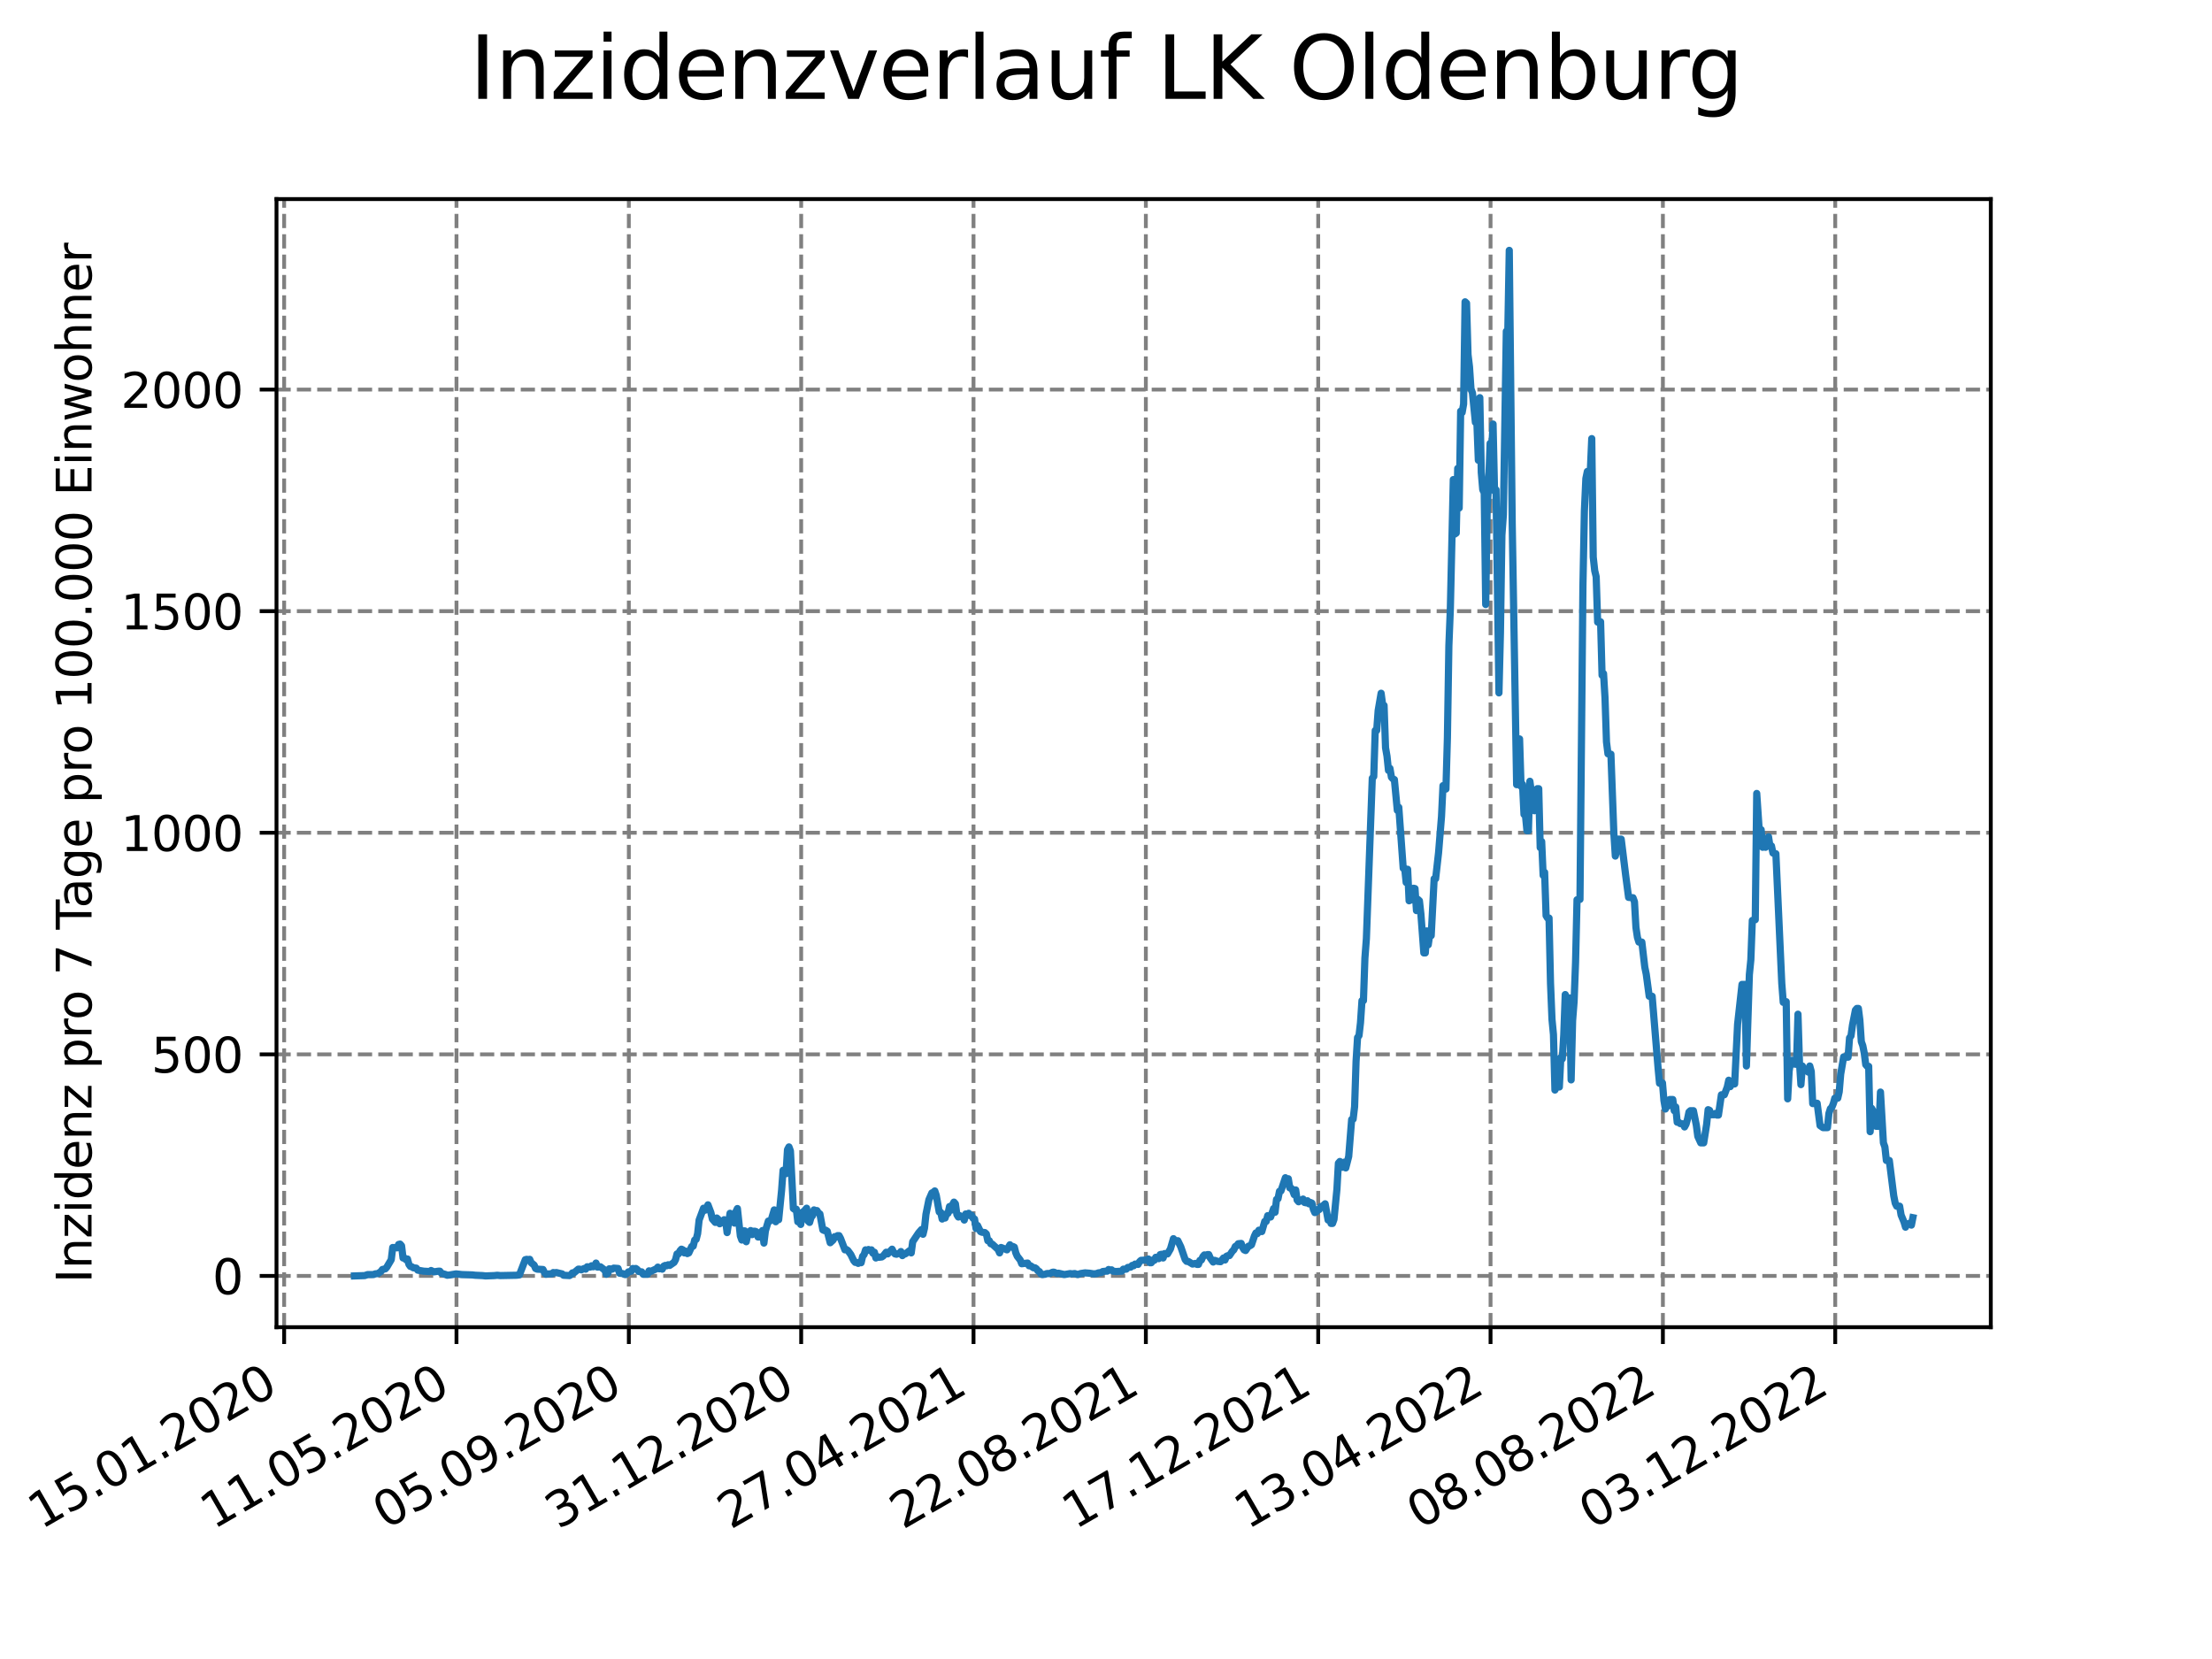 <?xml version="1.0" encoding="utf-8" standalone="no"?>
<!DOCTYPE svg PUBLIC "-//W3C//DTD SVG 1.1//EN"
  "http://www.w3.org/Graphics/SVG/1.1/DTD/svg11.dtd">
<svg xmlns:xlink="http://www.w3.org/1999/xlink" width="460.8pt" height="345.6pt" viewBox="0 0 460.8 345.6" xmlns="http://www.w3.org/2000/svg" version="1.1">
 <defs>
  <style type="text/css">*{stroke-linejoin: round; stroke-linecap: butt}</style>
 </defs>
 <g id="figure_1">
  <g id="patch_1">
   <path d="M 0 345.6 
L 460.8 345.6 
L 460.8 0 
L 0 0 
z
" style="fill: #ffffff"/>
  </g>
  <g id="axes_1">
   <g id="patch_2">
    <path d="M 57.6 276.48 
L 414.72 276.48 
L 414.72 41.472 
L 57.6 41.472 
z
" style="fill: #ffffff"/>
   </g>
   <g id="matplotlib.axis_1">
    <g id="xtick_1">
     <g id="line2d_1">
      <path d="M 59.193 276.48 
L 59.193 41.472 
" clip-path="url(#peb4f6ce5a4)" style="fill: none; stroke-dasharray: 2.96,1.28; stroke-dashoffset: 0; stroke: #808080; stroke-width: 0.8"/>
     </g>
     <g id="line2d_2">
      <defs>
       <path id="m818d889119" d="M 0 0 
L 0 3.5 
" style="stroke: #000000; stroke-width: 0.8"/>
      </defs>
      <g>
       <use xlink:href="#m818d889119" x="59.193" y="276.48" style="stroke: #000000; stroke-width: 0.8"/>
      </g>
     </g>
     <g id="text_1">
      <!-- 15.01.2020 -->
      <g transform="translate(8.568 318.689) rotate(-30) scale(0.1 -0.1)">
       <defs>
        <path id="DejaVuSans-31" d="M 794 531 
L 1825 531 
L 1825 4091 
L 703 3866 
L 703 4441 
L 1819 4666 
L 2450 4666 
L 2450 531 
L 3481 531 
L 3481 0 
L 794 0 
L 794 531 
z
" transform="scale(0.016)"/>
        <path id="DejaVuSans-35" d="M 691 4666 
L 3169 4666 
L 3169 4134 
L 1269 4134 
L 1269 2991 
Q 1406 3038 1543 3061 
Q 1681 3084 1819 3084 
Q 2600 3084 3056 2656 
Q 3513 2228 3513 1497 
Q 3513 744 3044 326 
Q 2575 -91 1722 -91 
Q 1428 -91 1123 -41 
Q 819 9 494 109 
L 494 744 
Q 775 591 1075 516 
Q 1375 441 1709 441 
Q 2250 441 2565 725 
Q 2881 1009 2881 1497 
Q 2881 1984 2565 2268 
Q 2250 2553 1709 2553 
Q 1456 2553 1204 2497 
Q 953 2441 691 2322 
L 691 4666 
z
" transform="scale(0.016)"/>
        <path id="DejaVuSans-2e" d="M 684 794 
L 1344 794 
L 1344 0 
L 684 0 
L 684 794 
z
" transform="scale(0.016)"/>
        <path id="DejaVuSans-30" d="M 2034 4250 
Q 1547 4250 1301 3770 
Q 1056 3291 1056 2328 
Q 1056 1369 1301 889 
Q 1547 409 2034 409 
Q 2525 409 2770 889 
Q 3016 1369 3016 2328 
Q 3016 3291 2770 3770 
Q 2525 4250 2034 4250 
z
M 2034 4750 
Q 2819 4750 3233 4129 
Q 3647 3509 3647 2328 
Q 3647 1150 3233 529 
Q 2819 -91 2034 -91 
Q 1250 -91 836 529 
Q 422 1150 422 2328 
Q 422 3509 836 4129 
Q 1250 4750 2034 4750 
z
" transform="scale(0.016)"/>
        <path id="DejaVuSans-32" d="M 1228 531 
L 3431 531 
L 3431 0 
L 469 0 
L 469 531 
Q 828 903 1448 1529 
Q 2069 2156 2228 2338 
Q 2531 2678 2651 2914 
Q 2772 3150 2772 3378 
Q 2772 3750 2511 3984 
Q 2250 4219 1831 4219 
Q 1534 4219 1204 4116 
Q 875 4013 500 3803 
L 500 4441 
Q 881 4594 1212 4672 
Q 1544 4750 1819 4750 
Q 2544 4750 2975 4387 
Q 3406 4025 3406 3419 
Q 3406 3131 3298 2873 
Q 3191 2616 2906 2266 
Q 2828 2175 2409 1742 
Q 1991 1309 1228 531 
z
" transform="scale(0.016)"/>
       </defs>
       <use xlink:href="#DejaVuSans-31"/>
       <use xlink:href="#DejaVuSans-35" x="63.623"/>
       <use xlink:href="#DejaVuSans-2e" x="127.246"/>
       <use xlink:href="#DejaVuSans-30" x="159.033"/>
       <use xlink:href="#DejaVuSans-31" x="222.656"/>
       <use xlink:href="#DejaVuSans-2e" x="286.279"/>
       <use xlink:href="#DejaVuSans-32" x="318.066"/>
       <use xlink:href="#DejaVuSans-30" x="381.689"/>
       <use xlink:href="#DejaVuSans-32" x="445.312"/>
       <use xlink:href="#DejaVuSans-30" x="508.936"/>
      </g>
     </g>
    </g>
    <g id="xtick_2">
     <g id="line2d_3">
      <path d="M 95.095 276.48 
L 95.095 41.472 
" clip-path="url(#peb4f6ce5a4)" style="fill: none; stroke-dasharray: 2.96,1.28; stroke-dashoffset: 0; stroke: #808080; stroke-width: 0.8"/>
     </g>
     <g id="line2d_4">
      <g>
       <use xlink:href="#m818d889119" x="95.095" y="276.48" style="stroke: #000000; stroke-width: 0.8"/>
      </g>
     </g>
     <g id="text_2">
      <!-- 11.05.2020 -->
      <g transform="translate(44.47 318.689) rotate(-30) scale(0.1 -0.1)">
       <use xlink:href="#DejaVuSans-31"/>
       <use xlink:href="#DejaVuSans-31" x="63.623"/>
       <use xlink:href="#DejaVuSans-2e" x="127.246"/>
       <use xlink:href="#DejaVuSans-30" x="159.033"/>
       <use xlink:href="#DejaVuSans-35" x="222.656"/>
       <use xlink:href="#DejaVuSans-2e" x="286.279"/>
       <use xlink:href="#DejaVuSans-32" x="318.066"/>
       <use xlink:href="#DejaVuSans-30" x="381.689"/>
       <use xlink:href="#DejaVuSans-32" x="445.312"/>
       <use xlink:href="#DejaVuSans-30" x="508.936"/>
      </g>
     </g>
    </g>
    <g id="xtick_3">
     <g id="line2d_5">
      <path d="M 130.998 276.48 
L 130.998 41.472 
" clip-path="url(#peb4f6ce5a4)" style="fill: none; stroke-dasharray: 2.96,1.28; stroke-dashoffset: 0; stroke: #808080; stroke-width: 0.8"/>
     </g>
     <g id="line2d_6">
      <g>
       <use xlink:href="#m818d889119" x="130.998" y="276.48" style="stroke: #000000; stroke-width: 0.8"/>
      </g>
     </g>
     <g id="text_3">
      <!-- 05.09.2020 -->
      <g transform="translate(80.372 318.689) rotate(-30) scale(0.1 -0.1)">
       <defs>
        <path id="DejaVuSans-39" d="M 703 97 
L 703 672 
Q 941 559 1184 500 
Q 1428 441 1663 441 
Q 2288 441 2617 861 
Q 2947 1281 2994 2138 
Q 2813 1869 2534 1725 
Q 2256 1581 1919 1581 
Q 1219 1581 811 2004 
Q 403 2428 403 3163 
Q 403 3881 828 4315 
Q 1253 4750 1959 4750 
Q 2769 4750 3195 4129 
Q 3622 3509 3622 2328 
Q 3622 1225 3098 567 
Q 2575 -91 1691 -91 
Q 1453 -91 1209 -44 
Q 966 3 703 97 
z
M 1959 2075 
Q 2384 2075 2632 2365 
Q 2881 2656 2881 3163 
Q 2881 3666 2632 3958 
Q 2384 4250 1959 4250 
Q 1534 4250 1286 3958 
Q 1038 3666 1038 3163 
Q 1038 2656 1286 2365 
Q 1534 2075 1959 2075 
z
" transform="scale(0.016)"/>
       </defs>
       <use xlink:href="#DejaVuSans-30"/>
       <use xlink:href="#DejaVuSans-35" x="63.623"/>
       <use xlink:href="#DejaVuSans-2e" x="127.246"/>
       <use xlink:href="#DejaVuSans-30" x="159.033"/>
       <use xlink:href="#DejaVuSans-39" x="222.656"/>
       <use xlink:href="#DejaVuSans-2e" x="286.279"/>
       <use xlink:href="#DejaVuSans-32" x="318.066"/>
       <use xlink:href="#DejaVuSans-30" x="381.689"/>
       <use xlink:href="#DejaVuSans-32" x="445.312"/>
       <use xlink:href="#DejaVuSans-30" x="508.936"/>
      </g>
     </g>
    </g>
    <g id="xtick_4">
     <g id="line2d_7">
      <path d="M 166.9 276.48 
L 166.9 41.472 
" clip-path="url(#peb4f6ce5a4)" style="fill: none; stroke-dasharray: 2.96,1.28; stroke-dashoffset: 0; stroke: #808080; stroke-width: 0.8"/>
     </g>
     <g id="line2d_8">
      <g>
       <use xlink:href="#m818d889119" x="166.9" y="276.48" style="stroke: #000000; stroke-width: 0.8"/>
      </g>
     </g>
     <g id="text_4">
      <!-- 31.12.2020 -->
      <g transform="translate(116.275 318.689) rotate(-30) scale(0.1 -0.1)">
       <defs>
        <path id="DejaVuSans-33" d="M 2597 2516 
Q 3050 2419 3304 2112 
Q 3559 1806 3559 1356 
Q 3559 666 3084 287 
Q 2609 -91 1734 -91 
Q 1441 -91 1130 -33 
Q 819 25 488 141 
L 488 750 
Q 750 597 1062 519 
Q 1375 441 1716 441 
Q 2309 441 2620 675 
Q 2931 909 2931 1356 
Q 2931 1769 2642 2001 
Q 2353 2234 1838 2234 
L 1294 2234 
L 1294 2753 
L 1863 2753 
Q 2328 2753 2575 2939 
Q 2822 3125 2822 3475 
Q 2822 3834 2567 4026 
Q 2313 4219 1838 4219 
Q 1578 4219 1281 4162 
Q 984 4106 628 3988 
L 628 4550 
Q 988 4650 1302 4700 
Q 1616 4750 1894 4750 
Q 2613 4750 3031 4423 
Q 3450 4097 3450 3541 
Q 3450 3153 3228 2886 
Q 3006 2619 2597 2516 
z
" transform="scale(0.016)"/>
       </defs>
       <use xlink:href="#DejaVuSans-33"/>
       <use xlink:href="#DejaVuSans-31" x="63.623"/>
       <use xlink:href="#DejaVuSans-2e" x="127.246"/>
       <use xlink:href="#DejaVuSans-31" x="159.033"/>
       <use xlink:href="#DejaVuSans-32" x="222.656"/>
       <use xlink:href="#DejaVuSans-2e" x="286.279"/>
       <use xlink:href="#DejaVuSans-32" x="318.066"/>
       <use xlink:href="#DejaVuSans-30" x="381.689"/>
       <use xlink:href="#DejaVuSans-32" x="445.312"/>
       <use xlink:href="#DejaVuSans-30" x="508.936"/>
      </g>
     </g>
    </g>
    <g id="xtick_5">
     <g id="line2d_9">
      <path d="M 202.802 276.48 
L 202.802 41.472 
" clip-path="url(#peb4f6ce5a4)" style="fill: none; stroke-dasharray: 2.96,1.28; stroke-dashoffset: 0; stroke: #808080; stroke-width: 0.8"/>
     </g>
     <g id="line2d_10">
      <g>
       <use xlink:href="#m818d889119" x="202.802" y="276.48" style="stroke: #000000; stroke-width: 0.8"/>
      </g>
     </g>
     <g id="text_5">
      <!-- 27.04.2021 -->
      <g transform="translate(152.177 318.689) rotate(-30) scale(0.1 -0.1)">
       <defs>
        <path id="DejaVuSans-37" d="M 525 4666 
L 3525 4666 
L 3525 4397 
L 1831 0 
L 1172 0 
L 2766 4134 
L 525 4134 
L 525 4666 
z
" transform="scale(0.016)"/>
        <path id="DejaVuSans-34" d="M 2419 4116 
L 825 1625 
L 2419 1625 
L 2419 4116 
z
M 2253 4666 
L 3047 4666 
L 3047 1625 
L 3713 1625 
L 3713 1100 
L 3047 1100 
L 3047 0 
L 2419 0 
L 2419 1100 
L 313 1100 
L 313 1709 
L 2253 4666 
z
" transform="scale(0.016)"/>
       </defs>
       <use xlink:href="#DejaVuSans-32"/>
       <use xlink:href="#DejaVuSans-37" x="63.623"/>
       <use xlink:href="#DejaVuSans-2e" x="127.246"/>
       <use xlink:href="#DejaVuSans-30" x="159.033"/>
       <use xlink:href="#DejaVuSans-34" x="222.656"/>
       <use xlink:href="#DejaVuSans-2e" x="286.279"/>
       <use xlink:href="#DejaVuSans-32" x="318.066"/>
       <use xlink:href="#DejaVuSans-30" x="381.689"/>
       <use xlink:href="#DejaVuSans-32" x="445.312"/>
       <use xlink:href="#DejaVuSans-31" x="508.936"/>
      </g>
     </g>
    </g>
    <g id="xtick_6">
     <g id="line2d_11">
      <path d="M 238.704 276.48 
L 238.704 41.472 
" clip-path="url(#peb4f6ce5a4)" style="fill: none; stroke-dasharray: 2.96,1.28; stroke-dashoffset: 0; stroke: #808080; stroke-width: 0.8"/>
     </g>
     <g id="line2d_12">
      <g>
       <use xlink:href="#m818d889119" x="238.704" y="276.48" style="stroke: #000000; stroke-width: 0.8"/>
      </g>
     </g>
     <g id="text_6">
      <!-- 22.08.2021 -->
      <g transform="translate(188.079 318.689) rotate(-30) scale(0.1 -0.1)">
       <defs>
        <path id="DejaVuSans-38" d="M 2034 2216 
Q 1584 2216 1326 1975 
Q 1069 1734 1069 1313 
Q 1069 891 1326 650 
Q 1584 409 2034 409 
Q 2484 409 2743 651 
Q 3003 894 3003 1313 
Q 3003 1734 2745 1975 
Q 2488 2216 2034 2216 
z
M 1403 2484 
Q 997 2584 770 2862 
Q 544 3141 544 3541 
Q 544 4100 942 4425 
Q 1341 4750 2034 4750 
Q 2731 4750 3128 4425 
Q 3525 4100 3525 3541 
Q 3525 3141 3298 2862 
Q 3072 2584 2669 2484 
Q 3125 2378 3379 2068 
Q 3634 1759 3634 1313 
Q 3634 634 3220 271 
Q 2806 -91 2034 -91 
Q 1263 -91 848 271 
Q 434 634 434 1313 
Q 434 1759 690 2068 
Q 947 2378 1403 2484 
z
M 1172 3481 
Q 1172 3119 1398 2916 
Q 1625 2713 2034 2713 
Q 2441 2713 2670 2916 
Q 2900 3119 2900 3481 
Q 2900 3844 2670 4047 
Q 2441 4250 2034 4250 
Q 1625 4250 1398 4047 
Q 1172 3844 1172 3481 
z
" transform="scale(0.016)"/>
       </defs>
       <use xlink:href="#DejaVuSans-32"/>
       <use xlink:href="#DejaVuSans-32" x="63.623"/>
       <use xlink:href="#DejaVuSans-2e" x="127.246"/>
       <use xlink:href="#DejaVuSans-30" x="159.033"/>
       <use xlink:href="#DejaVuSans-38" x="222.656"/>
       <use xlink:href="#DejaVuSans-2e" x="286.279"/>
       <use xlink:href="#DejaVuSans-32" x="318.066"/>
       <use xlink:href="#DejaVuSans-30" x="381.689"/>
       <use xlink:href="#DejaVuSans-32" x="445.312"/>
       <use xlink:href="#DejaVuSans-31" x="508.936"/>
      </g>
     </g>
    </g>
    <g id="xtick_7">
     <g id="line2d_13">
      <path d="M 274.607 276.48 
L 274.607 41.472 
" clip-path="url(#peb4f6ce5a4)" style="fill: none; stroke-dasharray: 2.96,1.28; stroke-dashoffset: 0; stroke: #808080; stroke-width: 0.8"/>
     </g>
     <g id="line2d_14">
      <g>
       <use xlink:href="#m818d889119" x="274.607" y="276.48" style="stroke: #000000; stroke-width: 0.8"/>
      </g>
     </g>
     <g id="text_7">
      <!-- 17.12.2021 -->
      <g transform="translate(223.981 318.689) rotate(-30) scale(0.1 -0.1)">
       <use xlink:href="#DejaVuSans-31"/>
       <use xlink:href="#DejaVuSans-37" x="63.623"/>
       <use xlink:href="#DejaVuSans-2e" x="127.246"/>
       <use xlink:href="#DejaVuSans-31" x="159.033"/>
       <use xlink:href="#DejaVuSans-32" x="222.656"/>
       <use xlink:href="#DejaVuSans-2e" x="286.279"/>
       <use xlink:href="#DejaVuSans-32" x="318.066"/>
       <use xlink:href="#DejaVuSans-30" x="381.689"/>
       <use xlink:href="#DejaVuSans-32" x="445.312"/>
       <use xlink:href="#DejaVuSans-31" x="508.936"/>
      </g>
     </g>
    </g>
    <g id="xtick_8">
     <g id="line2d_15">
      <path d="M 310.509 276.48 
L 310.509 41.472 
" clip-path="url(#peb4f6ce5a4)" style="fill: none; stroke-dasharray: 2.96,1.28; stroke-dashoffset: 0; stroke: #808080; stroke-width: 0.8"/>
     </g>
     <g id="line2d_16">
      <g>
       <use xlink:href="#m818d889119" x="310.509" y="276.48" style="stroke: #000000; stroke-width: 0.8"/>
      </g>
     </g>
     <g id="text_8">
      <!-- 13.04.2022 -->
      <g transform="translate(259.884 318.689) rotate(-30) scale(0.1 -0.1)">
       <use xlink:href="#DejaVuSans-31"/>
       <use xlink:href="#DejaVuSans-33" x="63.623"/>
       <use xlink:href="#DejaVuSans-2e" x="127.246"/>
       <use xlink:href="#DejaVuSans-30" x="159.033"/>
       <use xlink:href="#DejaVuSans-34" x="222.656"/>
       <use xlink:href="#DejaVuSans-2e" x="286.279"/>
       <use xlink:href="#DejaVuSans-32" x="318.066"/>
       <use xlink:href="#DejaVuSans-30" x="381.689"/>
       <use xlink:href="#DejaVuSans-32" x="445.312"/>
       <use xlink:href="#DejaVuSans-32" x="508.936"/>
      </g>
     </g>
    </g>
    <g id="xtick_9">
     <g id="line2d_17">
      <path d="M 346.411 276.48 
L 346.411 41.472 
" clip-path="url(#peb4f6ce5a4)" style="fill: none; stroke-dasharray: 2.96,1.28; stroke-dashoffset: 0; stroke: #808080; stroke-width: 0.8"/>
     </g>
     <g id="line2d_18">
      <g>
       <use xlink:href="#m818d889119" x="346.411" y="276.48" style="stroke: #000000; stroke-width: 0.8"/>
      </g>
     </g>
     <g id="text_9">
      <!-- 08.08.2022 -->
      <g transform="translate(295.786 318.689) rotate(-30) scale(0.1 -0.1)">
       <use xlink:href="#DejaVuSans-30"/>
       <use xlink:href="#DejaVuSans-38" x="63.623"/>
       <use xlink:href="#DejaVuSans-2e" x="127.246"/>
       <use xlink:href="#DejaVuSans-30" x="159.033"/>
       <use xlink:href="#DejaVuSans-38" x="222.656"/>
       <use xlink:href="#DejaVuSans-2e" x="286.279"/>
       <use xlink:href="#DejaVuSans-32" x="318.066"/>
       <use xlink:href="#DejaVuSans-30" x="381.689"/>
       <use xlink:href="#DejaVuSans-32" x="445.312"/>
       <use xlink:href="#DejaVuSans-32" x="508.936"/>
      </g>
     </g>
    </g>
    <g id="xtick_10">
     <g id="line2d_19">
      <path d="M 382.313 276.48 
L 382.313 41.472 
" clip-path="url(#peb4f6ce5a4)" style="fill: none; stroke-dasharray: 2.96,1.28; stroke-dashoffset: 0; stroke: #808080; stroke-width: 0.8"/>
     </g>
     <g id="line2d_20">
      <g>
       <use xlink:href="#m818d889119" x="382.313" y="276.48" style="stroke: #000000; stroke-width: 0.8"/>
      </g>
     </g>
     <g id="text_10">
      <!-- 03.12.2022 -->
      <g transform="translate(331.688 318.689) rotate(-30) scale(0.1 -0.1)">
       <use xlink:href="#DejaVuSans-30"/>
       <use xlink:href="#DejaVuSans-33" x="63.623"/>
       <use xlink:href="#DejaVuSans-2e" x="127.246"/>
       <use xlink:href="#DejaVuSans-31" x="159.033"/>
       <use xlink:href="#DejaVuSans-32" x="222.656"/>
       <use xlink:href="#DejaVuSans-2e" x="286.279"/>
       <use xlink:href="#DejaVuSans-32" x="318.066"/>
       <use xlink:href="#DejaVuSans-30" x="381.689"/>
       <use xlink:href="#DejaVuSans-32" x="445.312"/>
       <use xlink:href="#DejaVuSans-32" x="508.936"/>
      </g>
     </g>
    </g>
   </g>
   <g id="matplotlib.axis_2">
    <g id="ytick_1">
     <g id="line2d_21">
      <path d="M 57.6 265.798 
L 414.72 265.798 
" clip-path="url(#peb4f6ce5a4)" style="fill: none; stroke-dasharray: 2.96,1.28; stroke-dashoffset: 0; stroke: #808080; stroke-width: 0.8"/>
     </g>
     <g id="line2d_22">
      <defs>
       <path id="m76c44e32e1" d="M 0 0 
L -3.5 0 
" style="stroke: #000000; stroke-width: 0.8"/>
      </defs>
      <g>
       <use xlink:href="#m76c44e32e1" x="57.6" y="265.798" style="stroke: #000000; stroke-width: 0.8"/>
      </g>
     </g>
     <g id="text_11">
      <!-- 0 -->
      <g transform="translate(44.237 269.597) scale(0.1 -0.1)">
       <use xlink:href="#DejaVuSans-30"/>
      </g>
     </g>
    </g>
    <g id="ytick_2">
     <g id="line2d_23">
      <path d="M 57.6 219.638 
L 414.72 219.638 
" clip-path="url(#peb4f6ce5a4)" style="fill: none; stroke-dasharray: 2.96,1.28; stroke-dashoffset: 0; stroke: #808080; stroke-width: 0.8"/>
     </g>
     <g id="line2d_24">
      <g>
       <use xlink:href="#m76c44e32e1" x="57.6" y="219.638" style="stroke: #000000; stroke-width: 0.8"/>
      </g>
     </g>
     <g id="text_12">
      <!-- 500 -->
      <g transform="translate(31.512 223.437) scale(0.1 -0.1)">
       <use xlink:href="#DejaVuSans-35"/>
       <use xlink:href="#DejaVuSans-30" x="63.623"/>
       <use xlink:href="#DejaVuSans-30" x="127.246"/>
      </g>
     </g>
    </g>
    <g id="ytick_3">
     <g id="line2d_25">
      <path d="M 57.6 173.478 
L 414.72 173.478 
" clip-path="url(#peb4f6ce5a4)" style="fill: none; stroke-dasharray: 2.96,1.28; stroke-dashoffset: 0; stroke: #808080; stroke-width: 0.8"/>
     </g>
     <g id="line2d_26">
      <g>
       <use xlink:href="#m76c44e32e1" x="57.6" y="173.478" style="stroke: #000000; stroke-width: 0.8"/>
      </g>
     </g>
     <g id="text_13">
      <!-- 1000 -->
      <g transform="translate(25.15 177.277) scale(0.1 -0.1)">
       <use xlink:href="#DejaVuSans-31"/>
       <use xlink:href="#DejaVuSans-30" x="63.623"/>
       <use xlink:href="#DejaVuSans-30" x="127.246"/>
       <use xlink:href="#DejaVuSans-30" x="190.869"/>
      </g>
     </g>
    </g>
    <g id="ytick_4">
     <g id="line2d_27">
      <path d="M 57.6 127.317 
L 414.72 127.317 
" clip-path="url(#peb4f6ce5a4)" style="fill: none; stroke-dasharray: 2.96,1.28; stroke-dashoffset: 0; stroke: #808080; stroke-width: 0.8"/>
     </g>
     <g id="line2d_28">
      <g>
       <use xlink:href="#m76c44e32e1" x="57.6" y="127.317" style="stroke: #000000; stroke-width: 0.8"/>
      </g>
     </g>
     <g id="text_14">
      <!-- 1500 -->
      <g transform="translate(25.15 131.117) scale(0.1 -0.1)">
       <use xlink:href="#DejaVuSans-31"/>
       <use xlink:href="#DejaVuSans-35" x="63.623"/>
       <use xlink:href="#DejaVuSans-30" x="127.246"/>
       <use xlink:href="#DejaVuSans-30" x="190.869"/>
      </g>
     </g>
    </g>
    <g id="ytick_5">
     <g id="line2d_29">
      <path d="M 57.6 81.157 
L 414.72 81.157 
" clip-path="url(#peb4f6ce5a4)" style="fill: none; stroke-dasharray: 2.96,1.28; stroke-dashoffset: 0; stroke: #808080; stroke-width: 0.8"/>
     </g>
     <g id="line2d_30">
      <g>
       <use xlink:href="#m76c44e32e1" x="57.6" y="81.157" style="stroke: #000000; stroke-width: 0.8"/>
      </g>
     </g>
     <g id="text_15">
      <!-- 2000 -->
      <g transform="translate(25.15 84.956) scale(0.1 -0.1)">
       <use xlink:href="#DejaVuSans-32"/>
       <use xlink:href="#DejaVuSans-30" x="63.623"/>
       <use xlink:href="#DejaVuSans-30" x="127.246"/>
       <use xlink:href="#DejaVuSans-30" x="190.869"/>
      </g>
     </g>
    </g>
    <g id="text_16">
     <!-- Inzidenz pro 7 Tage pro 100.000 Einwohner -->
     <g transform="translate(19.07 267.301) rotate(-90) scale(0.1 -0.1)">
      <defs>
       <path id="DejaVuSans-49" d="M 628 4666 
L 1259 4666 
L 1259 0 
L 628 0 
L 628 4666 
z
" transform="scale(0.016)"/>
       <path id="DejaVuSans-6e" d="M 3513 2113 
L 3513 0 
L 2938 0 
L 2938 2094 
Q 2938 2591 2744 2837 
Q 2550 3084 2163 3084 
Q 1697 3084 1428 2787 
Q 1159 2491 1159 1978 
L 1159 0 
L 581 0 
L 581 3500 
L 1159 3500 
L 1159 2956 
Q 1366 3272 1645 3428 
Q 1925 3584 2291 3584 
Q 2894 3584 3203 3211 
Q 3513 2838 3513 2113 
z
" transform="scale(0.016)"/>
       <path id="DejaVuSans-7a" d="M 353 3500 
L 3084 3500 
L 3084 2975 
L 922 459 
L 3084 459 
L 3084 0 
L 275 0 
L 275 525 
L 2438 3041 
L 353 3041 
L 353 3500 
z
" transform="scale(0.016)"/>
       <path id="DejaVuSans-69" d="M 603 3500 
L 1178 3500 
L 1178 0 
L 603 0 
L 603 3500 
z
M 603 4863 
L 1178 4863 
L 1178 4134 
L 603 4134 
L 603 4863 
z
" transform="scale(0.016)"/>
       <path id="DejaVuSans-64" d="M 2906 2969 
L 2906 4863 
L 3481 4863 
L 3481 0 
L 2906 0 
L 2906 525 
Q 2725 213 2448 61 
Q 2172 -91 1784 -91 
Q 1150 -91 751 415 
Q 353 922 353 1747 
Q 353 2572 751 3078 
Q 1150 3584 1784 3584 
Q 2172 3584 2448 3432 
Q 2725 3281 2906 2969 
z
M 947 1747 
Q 947 1113 1208 752 
Q 1469 391 1925 391 
Q 2381 391 2643 752 
Q 2906 1113 2906 1747 
Q 2906 2381 2643 2742 
Q 2381 3103 1925 3103 
Q 1469 3103 1208 2742 
Q 947 2381 947 1747 
z
" transform="scale(0.016)"/>
       <path id="DejaVuSans-65" d="M 3597 1894 
L 3597 1613 
L 953 1613 
Q 991 1019 1311 708 
Q 1631 397 2203 397 
Q 2534 397 2845 478 
Q 3156 559 3463 722 
L 3463 178 
Q 3153 47 2828 -22 
Q 2503 -91 2169 -91 
Q 1331 -91 842 396 
Q 353 884 353 1716 
Q 353 2575 817 3079 
Q 1281 3584 2069 3584 
Q 2775 3584 3186 3129 
Q 3597 2675 3597 1894 
z
M 3022 2063 
Q 3016 2534 2758 2815 
Q 2500 3097 2075 3097 
Q 1594 3097 1305 2825 
Q 1016 2553 972 2059 
L 3022 2063 
z
" transform="scale(0.016)"/>
       <path id="DejaVuSans-20" transform="scale(0.016)"/>
       <path id="DejaVuSans-70" d="M 1159 525 
L 1159 -1331 
L 581 -1331 
L 581 3500 
L 1159 3500 
L 1159 2969 
Q 1341 3281 1617 3432 
Q 1894 3584 2278 3584 
Q 2916 3584 3314 3078 
Q 3713 2572 3713 1747 
Q 3713 922 3314 415 
Q 2916 -91 2278 -91 
Q 1894 -91 1617 61 
Q 1341 213 1159 525 
z
M 3116 1747 
Q 3116 2381 2855 2742 
Q 2594 3103 2138 3103 
Q 1681 3103 1420 2742 
Q 1159 2381 1159 1747 
Q 1159 1113 1420 752 
Q 1681 391 2138 391 
Q 2594 391 2855 752 
Q 3116 1113 3116 1747 
z
" transform="scale(0.016)"/>
       <path id="DejaVuSans-72" d="M 2631 2963 
Q 2534 3019 2420 3045 
Q 2306 3072 2169 3072 
Q 1681 3072 1420 2755 
Q 1159 2438 1159 1844 
L 1159 0 
L 581 0 
L 581 3500 
L 1159 3500 
L 1159 2956 
Q 1341 3275 1631 3429 
Q 1922 3584 2338 3584 
Q 2397 3584 2469 3576 
Q 2541 3569 2628 3553 
L 2631 2963 
z
" transform="scale(0.016)"/>
       <path id="DejaVuSans-6f" d="M 1959 3097 
Q 1497 3097 1228 2736 
Q 959 2375 959 1747 
Q 959 1119 1226 758 
Q 1494 397 1959 397 
Q 2419 397 2687 759 
Q 2956 1122 2956 1747 
Q 2956 2369 2687 2733 
Q 2419 3097 1959 3097 
z
M 1959 3584 
Q 2709 3584 3137 3096 
Q 3566 2609 3566 1747 
Q 3566 888 3137 398 
Q 2709 -91 1959 -91 
Q 1206 -91 779 398 
Q 353 888 353 1747 
Q 353 2609 779 3096 
Q 1206 3584 1959 3584 
z
" transform="scale(0.016)"/>
       <path id="DejaVuSans-54" d="M -19 4666 
L 3928 4666 
L 3928 4134 
L 2272 4134 
L 2272 0 
L 1638 0 
L 1638 4134 
L -19 4134 
L -19 4666 
z
" transform="scale(0.016)"/>
       <path id="DejaVuSans-61" d="M 2194 1759 
Q 1497 1759 1228 1600 
Q 959 1441 959 1056 
Q 959 750 1161 570 
Q 1363 391 1709 391 
Q 2188 391 2477 730 
Q 2766 1069 2766 1631 
L 2766 1759 
L 2194 1759 
z
M 3341 1997 
L 3341 0 
L 2766 0 
L 2766 531 
Q 2569 213 2275 61 
Q 1981 -91 1556 -91 
Q 1019 -91 701 211 
Q 384 513 384 1019 
Q 384 1609 779 1909 
Q 1175 2209 1959 2209 
L 2766 2209 
L 2766 2266 
Q 2766 2663 2505 2880 
Q 2244 3097 1772 3097 
Q 1472 3097 1187 3025 
Q 903 2953 641 2809 
L 641 3341 
Q 956 3463 1253 3523 
Q 1550 3584 1831 3584 
Q 2591 3584 2966 3190 
Q 3341 2797 3341 1997 
z
" transform="scale(0.016)"/>
       <path id="DejaVuSans-67" d="M 2906 1791 
Q 2906 2416 2648 2759 
Q 2391 3103 1925 3103 
Q 1463 3103 1205 2759 
Q 947 2416 947 1791 
Q 947 1169 1205 825 
Q 1463 481 1925 481 
Q 2391 481 2648 825 
Q 2906 1169 2906 1791 
z
M 3481 434 
Q 3481 -459 3084 -895 
Q 2688 -1331 1869 -1331 
Q 1566 -1331 1297 -1286 
Q 1028 -1241 775 -1147 
L 775 -588 
Q 1028 -725 1275 -790 
Q 1522 -856 1778 -856 
Q 2344 -856 2625 -561 
Q 2906 -266 2906 331 
L 2906 616 
Q 2728 306 2450 153 
Q 2172 0 1784 0 
Q 1141 0 747 490 
Q 353 981 353 1791 
Q 353 2603 747 3093 
Q 1141 3584 1784 3584 
Q 2172 3584 2450 3431 
Q 2728 3278 2906 2969 
L 2906 3500 
L 3481 3500 
L 3481 434 
z
" transform="scale(0.016)"/>
       <path id="DejaVuSans-45" d="M 628 4666 
L 3578 4666 
L 3578 4134 
L 1259 4134 
L 1259 2753 
L 3481 2753 
L 3481 2222 
L 1259 2222 
L 1259 531 
L 3634 531 
L 3634 0 
L 628 0 
L 628 4666 
z
" transform="scale(0.016)"/>
       <path id="DejaVuSans-77" d="M 269 3500 
L 844 3500 
L 1563 769 
L 2278 3500 
L 2956 3500 
L 3675 769 
L 4391 3500 
L 4966 3500 
L 4050 0 
L 3372 0 
L 2619 2869 
L 1863 0 
L 1184 0 
L 269 3500 
z
" transform="scale(0.016)"/>
       <path id="DejaVuSans-68" d="M 3513 2113 
L 3513 0 
L 2938 0 
L 2938 2094 
Q 2938 2591 2744 2837 
Q 2550 3084 2163 3084 
Q 1697 3084 1428 2787 
Q 1159 2491 1159 1978 
L 1159 0 
L 581 0 
L 581 4863 
L 1159 4863 
L 1159 2956 
Q 1366 3272 1645 3428 
Q 1925 3584 2291 3584 
Q 2894 3584 3203 3211 
Q 3513 2838 3513 2113 
z
" transform="scale(0.016)"/>
      </defs>
      <use xlink:href="#DejaVuSans-49"/>
      <use xlink:href="#DejaVuSans-6e" x="29.492"/>
      <use xlink:href="#DejaVuSans-7a" x="92.871"/>
      <use xlink:href="#DejaVuSans-69" x="145.361"/>
      <use xlink:href="#DejaVuSans-64" x="173.145"/>
      <use xlink:href="#DejaVuSans-65" x="236.621"/>
      <use xlink:href="#DejaVuSans-6e" x="298.145"/>
      <use xlink:href="#DejaVuSans-7a" x="361.523"/>
      <use xlink:href="#DejaVuSans-20" x="414.014"/>
      <use xlink:href="#DejaVuSans-70" x="445.801"/>
      <use xlink:href="#DejaVuSans-72" x="509.277"/>
      <use xlink:href="#DejaVuSans-6f" x="548.141"/>
      <use xlink:href="#DejaVuSans-20" x="609.322"/>
      <use xlink:href="#DejaVuSans-37" x="641.109"/>
      <use xlink:href="#DejaVuSans-20" x="704.732"/>
      <use xlink:href="#DejaVuSans-54" x="736.52"/>
      <use xlink:href="#DejaVuSans-61" x="781.104"/>
      <use xlink:href="#DejaVuSans-67" x="842.383"/>
      <use xlink:href="#DejaVuSans-65" x="905.859"/>
      <use xlink:href="#DejaVuSans-20" x="967.383"/>
      <use xlink:href="#DejaVuSans-70" x="999.17"/>
      <use xlink:href="#DejaVuSans-72" x="1062.646"/>
      <use xlink:href="#DejaVuSans-6f" x="1101.51"/>
      <use xlink:href="#DejaVuSans-20" x="1162.691"/>
      <use xlink:href="#DejaVuSans-31" x="1194.479"/>
      <use xlink:href="#DejaVuSans-30" x="1258.102"/>
      <use xlink:href="#DejaVuSans-30" x="1321.725"/>
      <use xlink:href="#DejaVuSans-2e" x="1385.348"/>
      <use xlink:href="#DejaVuSans-30" x="1417.135"/>
      <use xlink:href="#DejaVuSans-30" x="1480.758"/>
      <use xlink:href="#DejaVuSans-30" x="1544.381"/>
      <use xlink:href="#DejaVuSans-20" x="1608.004"/>
      <use xlink:href="#DejaVuSans-45" x="1639.791"/>
      <use xlink:href="#DejaVuSans-69" x="1702.975"/>
      <use xlink:href="#DejaVuSans-6e" x="1730.758"/>
      <use xlink:href="#DejaVuSans-77" x="1794.137"/>
      <use xlink:href="#DejaVuSans-6f" x="1875.924"/>
      <use xlink:href="#DejaVuSans-68" x="1937.105"/>
      <use xlink:href="#DejaVuSans-6e" x="2000.484"/>
      <use xlink:href="#DejaVuSans-65" x="2063.863"/>
      <use xlink:href="#DejaVuSans-72" x="2125.387"/>
     </g>
    </g>
   </g>
   <g id="line2d_31">
    <path d="M 73.833 265.798 
L 75.981 265.727 
L 76.594 265.516 
L 77.822 265.516 
L 78.129 265.375 
L 78.742 265.304 
L 79.356 264.881 
L 79.663 264.458 
L 80.277 264.317 
L 80.584 263.964 
L 81.504 262.412 
L 81.811 259.873 
L 82.732 259.944 
L 83.038 259.238 
L 83.345 259.168 
L 83.652 259.52 
L 83.959 262.06 
L 84.266 262.06 
L 84.573 262.412 
L 84.88 262.271 
L 85.186 263.4 
L 85.493 263.823 
L 85.8 263.893 
L 86.107 264.105 
L 86.721 264.176 
L 87.028 264.599 
L 88.255 264.81 
L 89.482 264.881 
L 89.789 264.669 
L 90.403 264.951 
L 91.324 264.81 
L 91.63 264.81 
L 91.937 265.234 
L 92.858 265.516 
L 93.165 265.657 
L 93.778 265.586 
L 95.006 265.375 
L 95.62 265.445 
L 96.233 265.516 
L 98.381 265.586 
L 98.995 265.657 
L 100.529 265.727 
L 101.143 265.798 
L 102.984 265.727 
L 103.598 265.657 
L 104.212 265.727 
L 107.587 265.657 
L 108.201 265.586 
L 109.428 262.412 
L 109.735 262.342 
L 110.042 262.412 
L 110.349 262.342 
L 110.656 263.047 
L 111.269 263.541 
L 111.576 264.246 
L 111.883 264.387 
L 113.11 264.458 
L 113.417 265.092 
L 113.724 265.445 
L 114.338 265.375 
L 114.952 265.375 
L 115.258 265.092 
L 115.565 265.163 
L 115.872 265.092 
L 117.1 265.375 
L 117.406 265.657 
L 118.634 265.727 
L 118.941 265.516 
L 119.248 265.163 
L 119.554 265.163 
L 120.475 264.387 
L 120.782 264.387 
L 121.089 264.528 
L 121.702 264.246 
L 122.009 264.387 
L 122.316 263.893 
L 122.93 263.964 
L 123.237 263.682 
L 123.544 263.893 
L 123.85 263.823 
L 124.157 263.118 
L 124.464 263.964 
L 125.078 263.893 
L 125.998 264.599 
L 126.305 265.445 
L 126.612 265.304 
L 126.919 264.317 
L 127.533 264.387 
L 127.84 264.176 
L 128.76 264.246 
L 129.067 265.234 
L 129.681 265.304 
L 130.294 265.516 
L 130.601 265.304 
L 130.908 264.951 
L 131.522 264.81 
L 131.829 264.246 
L 132.136 264.317 
L 132.442 264.246 
L 132.749 264.458 
L 133.056 264.881 
L 133.67 264.951 
L 133.977 265.445 
L 134.897 265.445 
L 135.204 264.74 
L 135.511 264.881 
L 136.738 264.317 
L 137.045 263.964 
L 137.352 264.317 
L 137.659 264.246 
L 137.966 264.387 
L 138.273 263.752 
L 138.58 263.611 
L 138.886 263.682 
L 139.193 263.47 
L 139.5 263.611 
L 140.421 262.977 
L 140.728 262.412 
L 141.034 261.213 
L 141.341 261.213 
L 141.648 260.578 
L 141.955 260.226 
L 142.262 260.367 
L 142.569 261.002 
L 142.876 260.649 
L 143.182 261.143 
L 143.489 261.002 
L 144.103 259.661 
L 144.41 259.591 
L 144.717 258.321 
L 145.024 258.18 
L 145.33 256.981 
L 145.637 254.16 
L 146.558 251.691 
L 146.865 252.114 
L 147.172 251.762 
L 147.478 250.986 
L 148.092 252.608 
L 148.399 253.948 
L 149.013 254.654 
L 149.32 253.737 
L 149.626 254.019 
L 149.933 254.936 
L 150.24 254.724 
L 150.547 254.654 
L 150.854 254.089 
L 151.161 254.301 
L 151.468 256.77 
L 152.081 252.749 
L 152.388 252.961 
L 153.002 254.795 
L 153.309 252.397 
L 153.616 251.762 
L 154.229 257.475 
L 154.536 258.321 
L 154.843 256.417 
L 155.15 256.417 
L 155.457 258.674 
L 155.764 257.193 
L 156.07 257.052 
L 156.377 256.346 
L 156.684 257.193 
L 156.991 256.487 
L 157.298 256.487 
L 157.605 256.629 
L 157.912 257.687 
L 158.218 257.687 
L 158.525 257.334 
L 158.832 256.346 
L 159.139 258.956 
L 159.446 256.417 
L 160.06 254.372 
L 160.366 254.372 
L 160.673 254.089 
L 161.287 252.044 
L 161.594 254.513 
L 161.901 253.878 
L 162.208 254.089 
L 162.821 247.953 
L 163.128 243.792 
L 163.435 244.426 
L 163.742 244.497 
L 164.049 239.489 
L 164.355 238.925 
L 164.662 239.771 
L 165.276 251.762 
L 165.583 251.973 
L 165.89 251.903 
L 166.197 254.513 
L 166.503 253.455 
L 166.81 255.077 
L 167.117 252.538 
L 167.424 252.397 
L 168.038 251.691 
L 168.345 254.372 
L 168.651 254.654 
L 168.958 253.596 
L 169.265 253.243 
L 169.572 252.044 
L 169.879 252.185 
L 170.186 252.185 
L 170.493 252.679 
L 170.799 252.89 
L 171.413 256.205 
L 171.72 256.346 
L 172.027 256.276 
L 172.334 256.487 
L 172.947 258.886 
L 173.561 258.321 
L 173.868 257.616 
L 174.175 257.687 
L 174.482 257.404 
L 174.789 257.404 
L 175.095 257.969 
L 176.016 260.367 
L 176.323 260.296 
L 176.63 260.508 
L 177.243 261.354 
L 177.857 262.624 
L 178.164 262.977 
L 178.471 262.977 
L 178.778 263.188 
L 179.085 262.977 
L 179.391 263.047 
L 179.698 261.707 
L 180.005 261.354 
L 180.312 260.367 
L 180.619 260.508 
L 180.926 260.296 
L 181.233 260.508 
L 181.539 260.367 
L 181.846 261.072 
L 182.153 260.861 
L 182.46 262.06 
L 182.767 261.777 
L 183.074 261.919 
L 183.687 261.848 
L 183.994 261.636 
L 184.608 260.861 
L 184.915 261.213 
L 185.835 260.226 
L 186.142 260.861 
L 186.449 261.213 
L 186.756 261.284 
L 187.063 261.143 
L 187.37 261.143 
L 187.677 260.719 
L 187.983 261.566 
L 188.29 261.284 
L 188.597 261.213 
L 189.518 260.508 
L 189.825 261.002 
L 190.131 258.674 
L 191.359 256.84 
L 191.973 256.135 
L 192.279 257.122 
L 192.586 255.853 
L 192.893 252.961 
L 193.507 249.928 
L 194.121 248.517 
L 194.427 248.376 
L 194.734 248.094 
L 195.041 249.011 
L 195.655 252.467 
L 195.962 252.538 
L 196.269 253.948 
L 196.575 253.666 
L 196.882 253.737 
L 197.189 252.82 
L 197.496 252.749 
L 197.803 251.339 
L 198.11 252.114 
L 198.417 250.986 
L 198.723 250.422 
L 199.03 250.774 
L 199.337 253.031 
L 199.644 253.525 
L 199.951 253.243 
L 200.258 253.455 
L 200.565 253.455 
L 200.871 254.16 
L 201.178 252.89 
L 201.485 253.172 
L 201.792 252.749 
L 202.099 253.243 
L 202.406 253.172 
L 202.713 253.807 
L 203.019 253.948 
L 203.326 255.923 
L 203.633 255.288 
L 204.247 256.558 
L 204.554 256.699 
L 205.167 256.77 
L 205.474 257.052 
L 205.781 258.462 
L 206.088 258.462 
L 206.395 259.097 
L 206.702 259.168 
L 207.929 260.296 
L 208.236 261.002 
L 208.543 259.873 
L 209.77 260.367 
L 210.384 259.309 
L 210.691 259.803 
L 210.998 259.661 
L 211.305 259.803 
L 211.611 261.002 
L 211.918 261.707 
L 212.532 262.483 
L 212.839 263.259 
L 213.453 263.188 
L 214.066 263.118 
L 214.373 263.682 
L 214.68 263.682 
L 215.294 264.105 
L 215.601 264.105 
L 215.907 264.317 
L 216.214 264.74 
L 216.521 264.881 
L 216.828 265.375 
L 217.135 265.516 
L 217.749 265.445 
L 218.055 265.304 
L 218.669 265.304 
L 219.283 265.022 
L 219.59 265.022 
L 220.203 265.304 
L 220.51 265.234 
L 221.738 265.516 
L 222.965 265.304 
L 223.272 265.375 
L 223.886 265.304 
L 224.499 265.516 
L 225.113 265.304 
L 226.034 265.163 
L 226.954 265.234 
L 227.875 265.375 
L 228.489 265.304 
L 228.795 265.163 
L 229.409 265.092 
L 229.716 264.881 
L 230.33 264.81 
L 230.637 264.81 
L 230.943 264.458 
L 231.25 264.599 
L 231.557 264.528 
L 231.864 264.81 
L 232.478 264.881 
L 233.705 264.81 
L 234.012 264.387 
L 234.626 264.387 
L 234.933 264.034 
L 235.546 263.964 
L 235.853 263.611 
L 236.16 263.682 
L 236.467 263.329 
L 237.081 263.4 
L 237.387 262.835 
L 237.694 262.553 
L 238.922 262.483 
L 239.229 262.271 
L 239.535 263.047 
L 239.842 263.047 
L 240.149 262.483 
L 240.456 262.553 
L 240.763 261.919 
L 241.377 262.201 
L 241.683 261.354 
L 241.99 261.284 
L 242.297 262.06 
L 242.604 261.143 
L 243.218 261.213 
L 243.831 260.155 
L 244.445 258.039 
L 244.752 258.462 
L 245.366 258.462 
L 245.979 259.732 
L 246.9 262.412 
L 247.207 262.765 
L 247.514 262.765 
L 248.434 263.329 
L 249.048 263.188 
L 249.355 263.4 
L 249.662 263.4 
L 249.969 262.553 
L 250.275 262.483 
L 250.582 261.777 
L 250.889 261.425 
L 251.196 261.495 
L 251.503 261.354 
L 251.81 261.354 
L 252.117 262.06 
L 252.73 262.906 
L 253.037 262.553 
L 253.651 262.765 
L 254.265 262.835 
L 254.878 262.06 
L 255.185 262.483 
L 255.492 261.707 
L 255.799 261.566 
L 256.106 261.566 
L 256.719 260.649 
L 257.026 260.367 
L 257.333 259.661 
L 257.64 259.52 
L 257.947 259.097 
L 258.561 259.027 
L 258.867 259.873 
L 259.174 260.367 
L 259.481 260.508 
L 260.095 259.591 
L 260.402 259.52 
L 260.709 259.309 
L 261.322 257.475 
L 261.629 256.84 
L 261.936 256.981 
L 262.243 256.276 
L 262.55 256.346 
L 262.857 256.558 
L 263.47 254.442 
L 263.777 254.442 
L 264.084 253.243 
L 264.391 253.525 
L 264.698 253.525 
L 265.311 251.762 
L 265.618 252.538 
L 265.925 249.857 
L 266.232 249.716 
L 266.539 248.165 
L 266.846 248.094 
L 267.766 245.343 
L 268.073 245.625 
L 268.38 245.555 
L 268.687 247.459 
L 268.994 247.53 
L 269.301 248.024 
L 269.607 248.87 
L 269.914 247.883 
L 270.221 249.998 
L 270.528 250.351 
L 271.449 249.787 
L 271.755 250.492 
L 272.062 250.563 
L 272.369 250.14 
L 272.676 250.774 
L 272.983 250.492 
L 273.29 250.633 
L 273.597 251.903 
L 273.903 252.608 
L 274.21 252.467 
L 274.517 251.973 
L 274.824 251.973 
L 275.131 251.339 
L 275.438 251.339 
L 276.051 250.774 
L 276.665 254.16 
L 276.972 253.666 
L 277.279 254.865 
L 277.586 254.865 
L 277.893 254.019 
L 278.506 247.741 
L 278.813 242.31 
L 279.12 241.958 
L 279.427 243.157 
L 279.734 243.157 
L 280.041 242.099 
L 280.347 243.298 
L 280.961 240.9 
L 281.575 233.212 
L 281.882 233.141 
L 282.189 230.531 
L 282.495 221.08 
L 282.802 216.143 
L 283.109 215.72 
L 283.416 213.039 
L 283.723 208.455 
L 284.03 208.455 
L 284.337 199.568 
L 284.643 195.547 
L 285.871 162.115 
L 286.178 161.762 
L 286.485 152.17 
L 286.791 152.17 
L 287.098 148.008 
L 287.712 144.411 
L 288.019 146.739 
L 288.326 146.95 
L 288.633 155.767 
L 288.939 157.53 
L 289.246 160.492 
L 289.553 160.069 
L 289.86 161.903 
L 290.167 162.256 
L 290.474 162.397 
L 291.087 168.815 
L 291.394 168.181 
L 292.315 180.876 
L 292.622 180.876 
L 292.929 183.839 
L 293.235 181.088 
L 293.542 187.648 
L 293.849 187.506 
L 294.156 186.731 
L 294.463 185.038 
L 294.77 185.108 
L 295.077 189.693 
L 295.383 187.365 
L 295.69 187.648 
L 295.997 190.398 
L 296.611 198.51 
L 296.918 198.51 
L 297.225 193.925 
L 297.531 196.817 
L 297.838 194.701 
L 298.145 194.912 
L 298.759 183.063 
L 299.066 183.063 
L 299.679 177.632 
L 300.293 170.085 
L 300.6 163.666 
L 300.907 164.442 
L 301.214 164.372 
L 301.521 153.721 
L 301.827 134.536 
L 302.134 126.778 
L 302.748 99.905 
L 303.055 111.261 
L 303.362 111.049 
L 303.669 97.577 
L 303.975 105.83 
L 304.282 85.657 
L 304.589 85.939 
L 304.896 84.176 
L 305.203 62.875 
L 305.51 63.157 
L 305.817 73.878 
L 306.123 76.417 
L 306.43 81.002 
L 306.737 81.848 
L 307.351 87.985 
L 307.658 87.914 
L 307.965 95.884 
L 308.271 82.836 
L 308.578 98.424 
L 308.885 102.021 
L 309.192 102.656 
L 309.499 125.931 
L 309.806 105.9 
L 310.113 100.61 
L 310.419 92.358 
L 310.726 94.051 
L 311.033 88.337 
L 311.34 102.303 
L 311.647 102.021 
L 312.26 144.34 
L 312.567 131.856 
L 312.874 111.472 
L 313.181 107.24 
L 313.795 69.012 
L 314.102 69.082 
L 314.408 52.154 
L 315.022 109.145 
L 315.943 163.455 
L 316.25 163.455 
L 316.556 153.933 
L 316.863 163.807 
L 317.17 163.384 
L 317.477 169.662 
L 317.784 169.873 
L 318.091 173.047 
L 318.398 173.047 
L 318.704 162.75 
L 319.011 165.007 
L 319.318 166.347 
L 319.625 168.886 
L 319.932 164.724 
L 320.239 164.301 
L 320.546 164.301 
L 320.852 176.574 
L 321.159 175.304 
L 321.466 182.358 
L 321.773 181.723 
L 322.08 190.751 
L 322.387 191.245 
L 322.694 191.245 
L 323 204.787 
L 323.307 212.334 
L 323.614 215.508 
L 323.921 227.075 
L 324.228 226.441 
L 324.842 226.441 
L 325.148 220.304 
L 325.455 220.586 
L 325.762 215.579 
L 326.069 207.185 
L 326.376 207.961 
L 326.99 207.89 
L 327.296 224.959 
L 327.603 212.616 
L 327.91 208.666 
L 328.217 200.485 
L 328.524 187.436 
L 329.138 187.365 
L 329.751 122.123 
L 330.058 106.464 
L 330.365 99.693 
L 330.672 98.212 
L 330.979 98.353 
L 331.286 98.353 
L 331.592 91.37 
L 331.899 116.057 
L 332.206 118.878 
L 332.513 120.148 
L 332.82 129.599 
L 333.434 129.529 
L 333.74 140.673 
L 334.047 140.32 
L 334.354 145.398 
L 334.661 154.568 
L 334.968 157.036 
L 335.582 157.107 
L 336.195 173.541 
L 336.502 178.337 
L 336.809 177.068 
L 337.116 174.811 
L 337.73 174.811 
L 338.65 182.287 
L 339.264 186.942 
L 340.184 187.013 
L 340.491 187.859 
L 340.798 193.22 
L 341.105 195.265 
L 341.412 196.253 
L 342.026 196.253 
L 342.639 201.472 
L 342.946 202.953 
L 343.56 207.538 
L 344.174 207.538 
L 345.401 222.42 
L 345.708 225.665 
L 346.322 225.594 
L 346.628 229.262 
L 346.935 231.025 
L 347.242 229.191 
L 347.549 230.39 
L 347.856 229.05 
L 348.47 229.05 
L 348.776 231.378 
L 349.083 230.602 
L 349.39 233.776 
L 349.697 233.776 
L 350.004 234.058 
L 350.618 234.129 
L 350.924 234.763 
L 351.231 234.199 
L 351.538 233.141 
L 351.845 231.66 
L 352.152 231.378 
L 352.766 231.378 
L 353.379 234.411 
L 353.686 236.738 
L 354.3 238.078 
L 354.914 238.078 
L 355.527 234.199 
L 355.834 231.166 
L 356.141 231.307 
L 356.448 232.224 
L 357.062 232.224 
L 357.368 231.942 
L 357.675 232.295 
L 357.982 232.295 
L 358.596 228.063 
L 359.21 228.063 
L 359.823 226.441 
L 360.13 225.03 
L 360.437 226.37 
L 360.744 225.806 
L 361.358 225.806 
L 361.971 213.392 
L 362.892 205.069 
L 363.506 205.069 
L 363.812 222.068 
L 364.426 203.024 
L 364.733 199.92 
L 365.04 191.738 
L 365.654 191.597 
L 365.96 165.289 
L 366.574 174.387 
L 366.881 172.836 
L 367.188 176.503 
L 367.495 176.433 
L 367.802 176.503 
L 368.108 175.657 
L 368.415 174.317 
L 368.722 176.292 
L 369.029 176.221 
L 369.336 177.702 
L 369.643 177.844 
L 369.95 177.844 
L 371.177 204.858 
L 371.484 208.807 
L 372.098 208.666 
L 372.404 228.909 
L 372.711 223.126 
L 373.018 221.151 
L 373.325 220.868 
L 373.632 221.644 
L 374.246 221.715 
L 374.552 211.276 
L 374.859 221.292 
L 375.166 225.947 
L 375.473 222.068 
L 375.78 222.914 
L 376.394 222.984 
L 376.7 223.337 
L 377.007 222.068 
L 377.314 223.196 
L 377.621 229.897 
L 378.235 229.826 
L 378.542 229.826 
L 379.155 234.481 
L 379.769 234.904 
L 380.69 234.904 
L 380.996 231.942 
L 381.303 230.955 
L 381.61 230.673 
L 381.917 229.897 
L 382.224 228.768 
L 382.838 228.768 
L 383.144 227.428 
L 383.451 223.76 
L 384.065 220.163 
L 384.679 220.234 
L 384.986 220.234 
L 385.292 216.213 
L 385.599 215.79 
L 385.906 213.533 
L 386.52 210.43 
L 386.827 210.077 
L 387.134 210.077 
L 387.44 212.475 
L 387.747 216.989 
L 388.054 217.836 
L 388.361 219.387 
L 388.668 221.785 
L 388.975 222.138 
L 389.282 222.138 
L 389.588 235.751 
L 389.895 230.884 
L 390.202 231.448 
L 390.509 234.27 
L 390.816 234.622 
L 391.43 234.622 
L 391.736 227.499 
L 392.35 238.078 
L 392.657 238.925 
L 392.964 241.746 
L 393.578 241.746 
L 394.498 249.082 
L 394.805 250.633 
L 395.112 251.268 
L 395.726 251.268 
L 396.032 253.102 
L 396.646 254.583 
L 396.953 255.641 
L 397.26 254.936 
L 397.567 254.936 
L 397.874 254.795 
L 398.18 255.218 
L 398.487 253.666 
L 398.487 253.666 
" clip-path="url(#peb4f6ce5a4)" style="fill: none; stroke: #1f77b4; stroke-width: 1.5; stroke-linecap: square"/>
   </g>
   <g id="patch_3">
    <path d="M 57.6 276.48 
L 57.6 41.472 
" style="fill: none; stroke: #000000; stroke-width: 0.8; stroke-linejoin: miter; stroke-linecap: square"/>
   </g>
   <g id="patch_4">
    <path d="M 414.72 276.48 
L 414.72 41.472 
" style="fill: none; stroke: #000000; stroke-width: 0.8; stroke-linejoin: miter; stroke-linecap: square"/>
   </g>
   <g id="patch_5">
    <path d="M 57.6 276.48 
L 414.72 276.48 
" style="fill: none; stroke: #000000; stroke-width: 0.8; stroke-linejoin: miter; stroke-linecap: square"/>
   </g>
   <g id="patch_6">
    <path d="M 57.6 41.472 
L 414.72 41.472 
" style="fill: none; stroke: #000000; stroke-width: 0.8; stroke-linejoin: miter; stroke-linecap: square"/>
   </g>
  </g>
  <g id="text_17">
   <!-- Inzidenzverlauf LK Oldenburg -->
   <g transform="translate(97.836 20.589) scale(0.18 -0.18)">
    <defs>
     <path id="DejaVuSans-76" d="M 191 3500 
L 800 3500 
L 1894 563 
L 2988 3500 
L 3597 3500 
L 2284 0 
L 1503 0 
L 191 3500 
z
" transform="scale(0.016)"/>
     <path id="DejaVuSans-6c" d="M 603 4863 
L 1178 4863 
L 1178 0 
L 603 0 
L 603 4863 
z
" transform="scale(0.016)"/>
     <path id="DejaVuSans-75" d="M 544 1381 
L 544 3500 
L 1119 3500 
L 1119 1403 
Q 1119 906 1312 657 
Q 1506 409 1894 409 
Q 2359 409 2629 706 
Q 2900 1003 2900 1516 
L 2900 3500 
L 3475 3500 
L 3475 0 
L 2900 0 
L 2900 538 
Q 2691 219 2414 64 
Q 2138 -91 1772 -91 
Q 1169 -91 856 284 
Q 544 659 544 1381 
z
M 1991 3584 
L 1991 3584 
z
" transform="scale(0.016)"/>
     <path id="DejaVuSans-66" d="M 2375 4863 
L 2375 4384 
L 1825 4384 
Q 1516 4384 1395 4259 
Q 1275 4134 1275 3809 
L 1275 3500 
L 2222 3500 
L 2222 3053 
L 1275 3053 
L 1275 0 
L 697 0 
L 697 3053 
L 147 3053 
L 147 3500 
L 697 3500 
L 697 3744 
Q 697 4328 969 4595 
Q 1241 4863 1831 4863 
L 2375 4863 
z
" transform="scale(0.016)"/>
     <path id="DejaVuSans-4c" d="M 628 4666 
L 1259 4666 
L 1259 531 
L 3531 531 
L 3531 0 
L 628 0 
L 628 4666 
z
" transform="scale(0.016)"/>
     <path id="DejaVuSans-4b" d="M 628 4666 
L 1259 4666 
L 1259 2694 
L 3353 4666 
L 4166 4666 
L 1850 2491 
L 4331 0 
L 3500 0 
L 1259 2247 
L 1259 0 
L 628 0 
L 628 4666 
z
" transform="scale(0.016)"/>
     <path id="DejaVuSans-4f" d="M 2522 4238 
Q 1834 4238 1429 3725 
Q 1025 3213 1025 2328 
Q 1025 1447 1429 934 
Q 1834 422 2522 422 
Q 3209 422 3611 934 
Q 4013 1447 4013 2328 
Q 4013 3213 3611 3725 
Q 3209 4238 2522 4238 
z
M 2522 4750 
Q 3503 4750 4090 4092 
Q 4678 3434 4678 2328 
Q 4678 1225 4090 567 
Q 3503 -91 2522 -91 
Q 1538 -91 948 565 
Q 359 1222 359 2328 
Q 359 3434 948 4092 
Q 1538 4750 2522 4750 
z
" transform="scale(0.016)"/>
     <path id="DejaVuSans-62" d="M 3116 1747 
Q 3116 2381 2855 2742 
Q 2594 3103 2138 3103 
Q 1681 3103 1420 2742 
Q 1159 2381 1159 1747 
Q 1159 1113 1420 752 
Q 1681 391 2138 391 
Q 2594 391 2855 752 
Q 3116 1113 3116 1747 
z
M 1159 2969 
Q 1341 3281 1617 3432 
Q 1894 3584 2278 3584 
Q 2916 3584 3314 3078 
Q 3713 2572 3713 1747 
Q 3713 922 3314 415 
Q 2916 -91 2278 -91 
Q 1894 -91 1617 61 
Q 1341 213 1159 525 
L 1159 0 
L 581 0 
L 581 4863 
L 1159 4863 
L 1159 2969 
z
" transform="scale(0.016)"/>
    </defs>
    <use xlink:href="#DejaVuSans-49"/>
    <use xlink:href="#DejaVuSans-6e" x="29.492"/>
    <use xlink:href="#DejaVuSans-7a" x="92.871"/>
    <use xlink:href="#DejaVuSans-69" x="145.361"/>
    <use xlink:href="#DejaVuSans-64" x="173.145"/>
    <use xlink:href="#DejaVuSans-65" x="236.621"/>
    <use xlink:href="#DejaVuSans-6e" x="298.145"/>
    <use xlink:href="#DejaVuSans-7a" x="361.523"/>
    <use xlink:href="#DejaVuSans-76" x="414.014"/>
    <use xlink:href="#DejaVuSans-65" x="473.193"/>
    <use xlink:href="#DejaVuSans-72" x="534.717"/>
    <use xlink:href="#DejaVuSans-6c" x="575.83"/>
    <use xlink:href="#DejaVuSans-61" x="603.613"/>
    <use xlink:href="#DejaVuSans-75" x="664.893"/>
    <use xlink:href="#DejaVuSans-66" x="728.271"/>
    <use xlink:href="#DejaVuSans-20" x="763.477"/>
    <use xlink:href="#DejaVuSans-4c" x="795.264"/>
    <use xlink:href="#DejaVuSans-4b" x="850.977"/>
    <use xlink:href="#DejaVuSans-20" x="916.553"/>
    <use xlink:href="#DejaVuSans-4f" x="948.34"/>
    <use xlink:href="#DejaVuSans-6c" x="1027.051"/>
    <use xlink:href="#DejaVuSans-64" x="1054.834"/>
    <use xlink:href="#DejaVuSans-65" x="1118.311"/>
    <use xlink:href="#DejaVuSans-6e" x="1179.834"/>
    <use xlink:href="#DejaVuSans-62" x="1243.213"/>
    <use xlink:href="#DejaVuSans-75" x="1306.689"/>
    <use xlink:href="#DejaVuSans-72" x="1370.068"/>
    <use xlink:href="#DejaVuSans-67" x="1409.432"/>
   </g>
  </g>
 </g>
 <defs>
  <clipPath id="peb4f6ce5a4">
   <rect x="57.6" y="41.472" width="357.12" height="235.008"/>
  </clipPath>
 </defs>
</svg>
